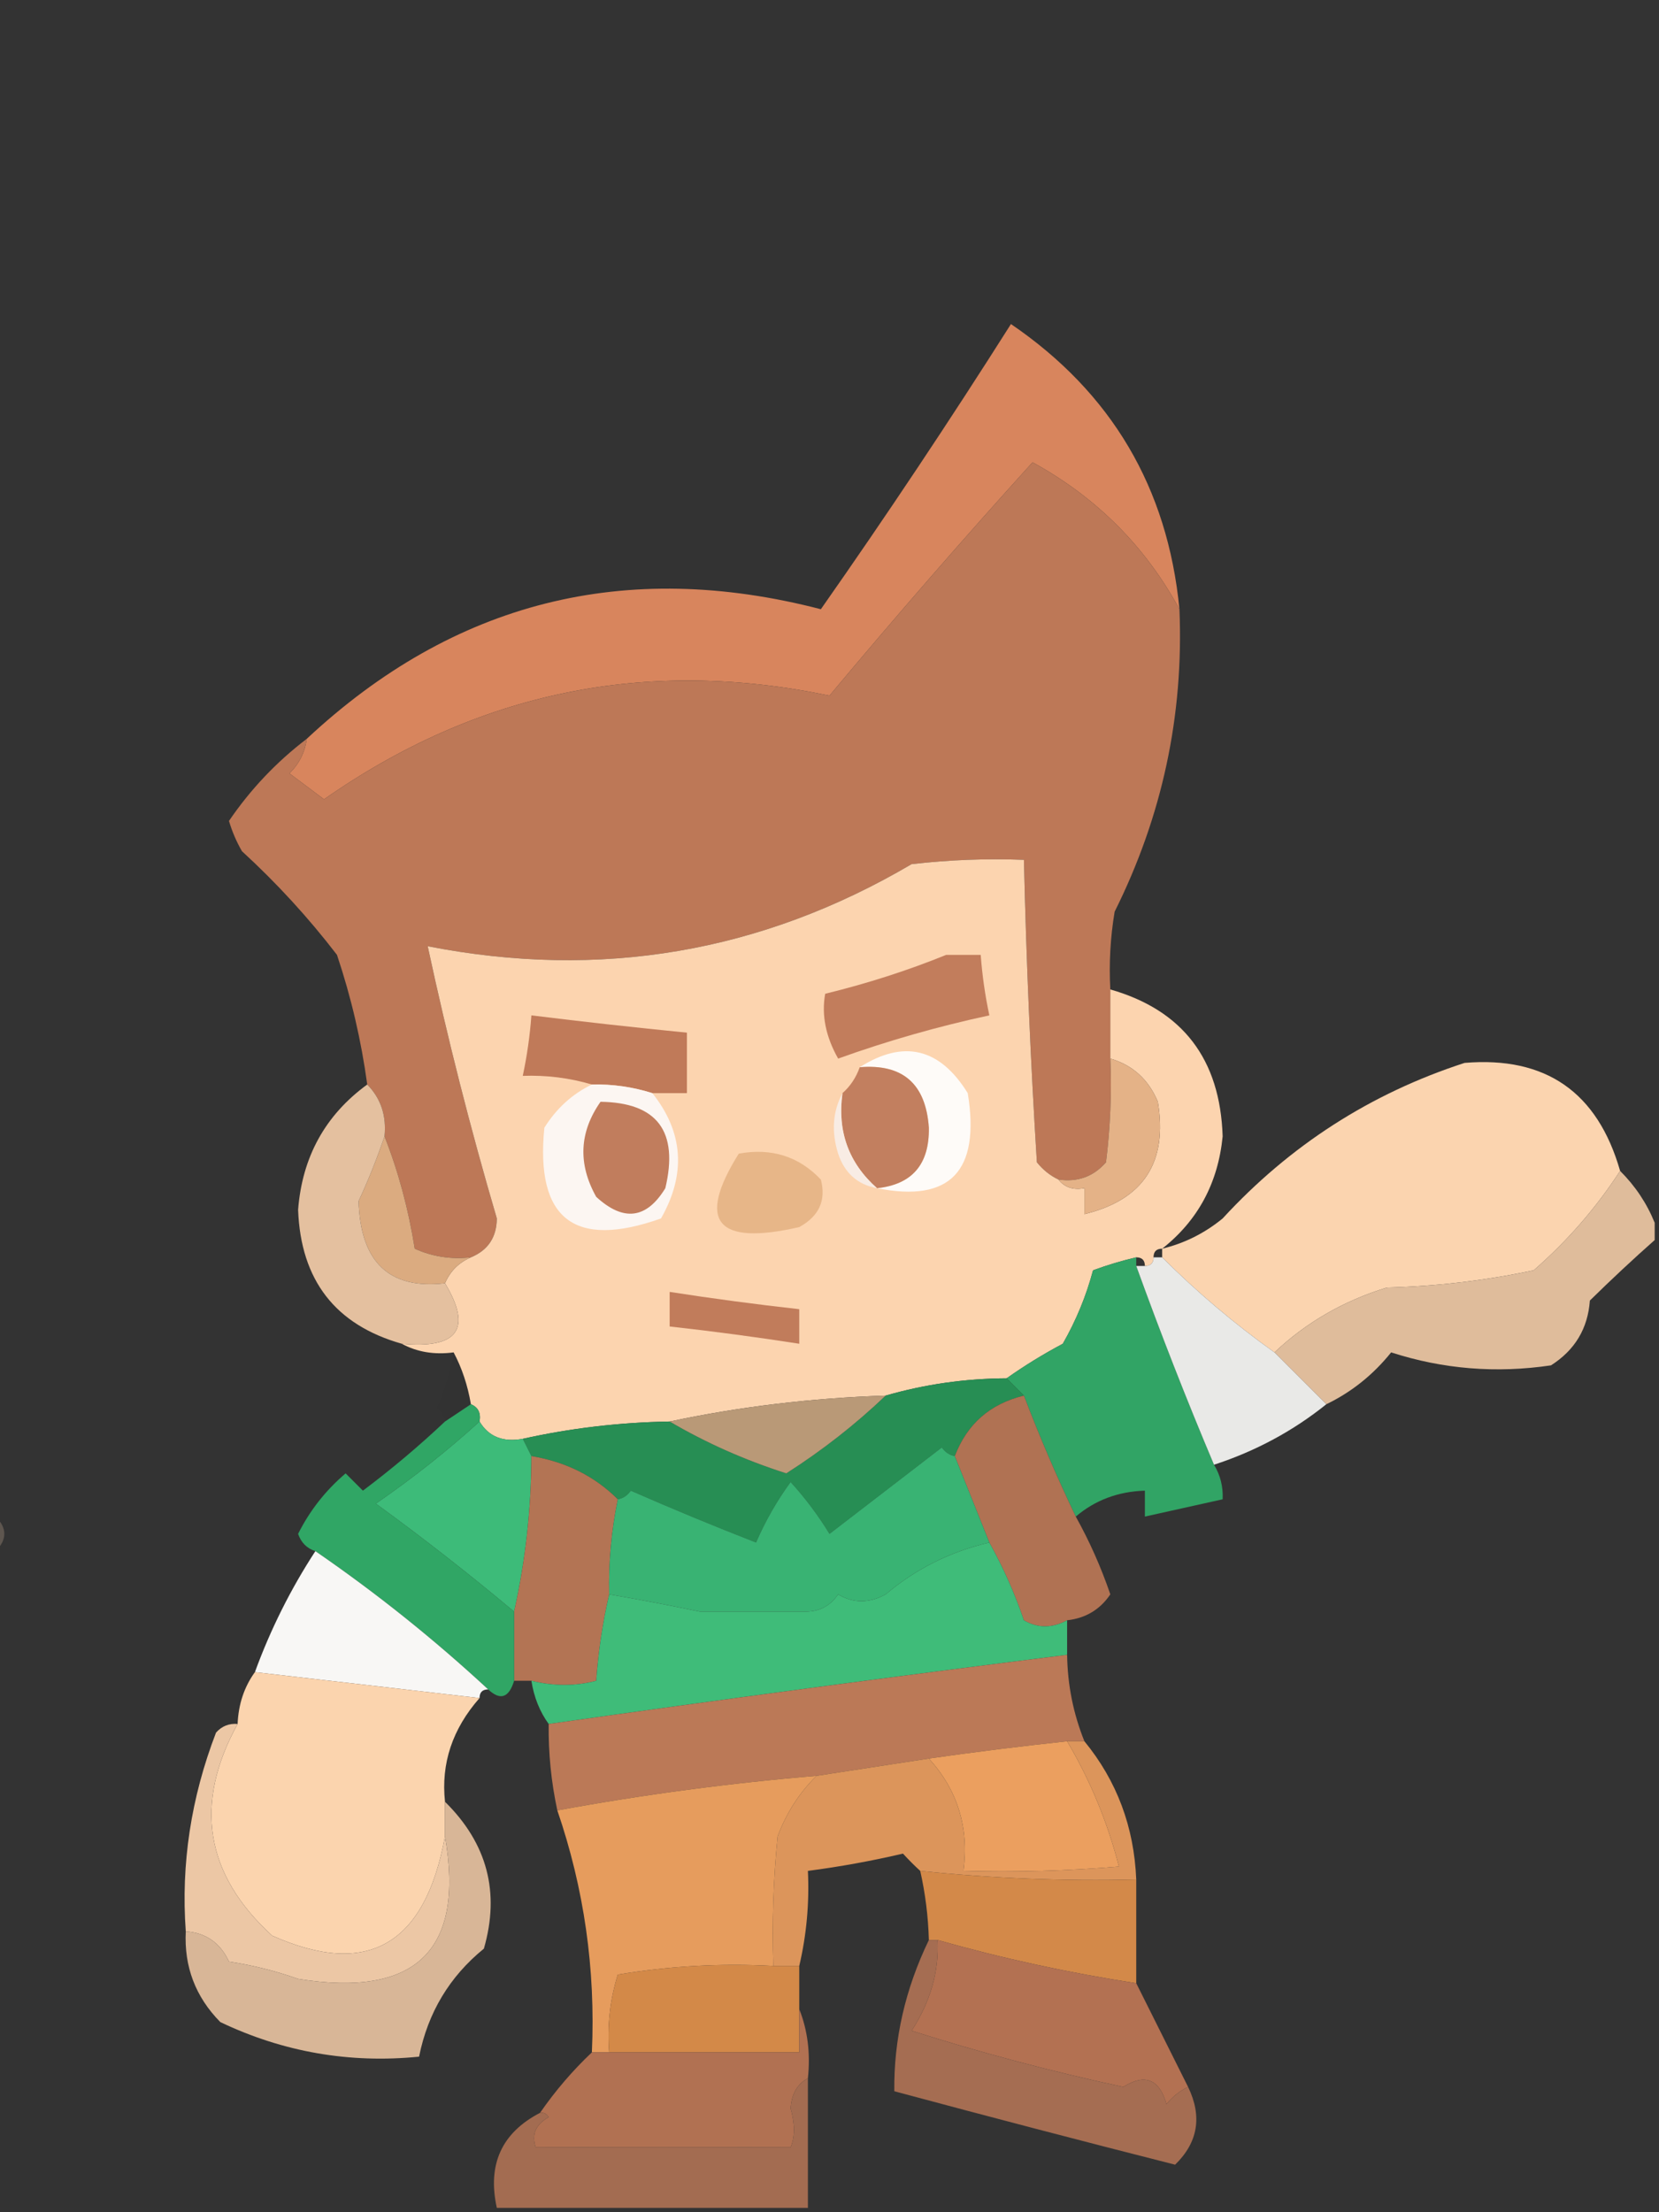 <?xml version="1.0" encoding="UTF-8"?>
<!DOCTYPE svg PUBLIC "-//W3C//DTD SVG 1.1//EN" "http://www.w3.org/Graphics/SVG/1.1/DTD/svg11.dtd">
<svg xmlns="http://www.w3.org/2000/svg" version="1.1" width="192px" height="256px" style="shape-rendering:geometricPrecision; text-rendering:geometricPrecision; image-rendering:optimizeQuality; fill-rule:evenodd; clip-rule:evenodd" xmlns:xlink="http://www.w3.org/1999/xlink">
<rect width="100%" height="100%" fill="#333333" stroke="none"/>
<g><path style="opacity:1" fill="#d8855d" d="M 136.5,70.5 C 132.549,63.216 126.882,57.549 119.5,53.5C 111.486,62.347 103.652,71.347 96,80.5C 74.781,76.065 55.281,80.065 37.5,92.5C 36.167,91.5 34.833,90.5 33.5,89.5C 34.63,88.378 35.297,87.044 35.5,85.5C 52.502,69.624 72.336,64.624 95,70.5C 102.571,59.702 109.904,48.702 117,37.5C 128.638,45.439 135.138,56.439 136.5,70.5 Z"/></g>
<g><path style="opacity:1" fill="#bd7857" d="M 136.5,70.5 C 137.007,82.799 134.507,94.465 129,105.5C 128.502,108.482 128.335,111.482 128.5,114.5C 128.5,117.167 128.5,119.833 128.5,122.5C 128.666,126.514 128.499,130.514 128,134.5C 126.556,136.155 124.722,136.822 122.5,136.5C 121.542,136.047 120.708,135.381 120,134.5C 119.272,122.84 118.772,111.174 118.5,99.5C 114.154,99.334 109.821,99.501 105.5,100C 88.114,110.234 69.447,113.401 49.5,109.5C 51.775,120.101 54.442,130.601 57.5,141C 57.478,143.183 56.478,144.683 54.5,145.5C 52.208,145.756 50.041,145.423 48,144.5C 47.275,139.923 46.108,135.59 44.5,131.5C 44.741,129.102 44.074,127.102 42.5,125.5C 41.809,120.402 40.642,115.402 39,110.5C 35.702,106.2 32.035,102.2 28,98.5C 27.362,97.391 26.862,96.225 26.5,95C 28.988,91.345 31.988,88.178 35.5,85.5C 35.297,87.044 34.63,88.378 33.5,89.5C 34.833,90.5 36.167,91.5 37.5,92.5C 55.281,80.065 74.781,76.065 96,80.5C 103.652,71.347 111.486,62.347 119.5,53.5C 126.882,57.549 132.549,63.216 136.5,70.5 Z"/></g>
<g><path style="opacity:1" fill="#fcd4af" d="M 122.5,136.5 C 123.209,137.404 124.209,137.737 125.5,137.5C 125.5,138.5 125.5,139.5 125.5,140.5C 132.332,138.845 135.166,134.512 134,127.5C 132.924,124.921 131.091,123.254 128.5,122.5C 128.5,119.833 128.5,117.167 128.5,114.5C 136.878,116.898 141.211,122.565 141.5,131.5C 140.968,136.903 138.635,141.236 134.5,144.5C 133.833,144.5 133.5,144.833 133.5,145.5C 133.5,146.167 133.167,146.5 132.5,146.5C 132.5,145.833 132.167,145.5 131.5,145.5C 129.821,145.892 128.154,146.392 126.5,147C 125.714,149.96 124.548,152.794 123,155.5C 120.686,156.733 118.519,158.067 116.5,159.5C 111.703,159.523 107.036,160.189 102.5,161.5C 93.943,161.779 85.609,162.779 77.5,164.5C 71.723,164.597 66.057,165.264 60.5,166.5C 58.219,166.923 56.552,166.256 55.5,164.5C 55.672,163.508 55.338,162.842 54.5,162.5C 54.125,160.302 53.458,158.302 52.5,156.5C 50.265,156.795 48.265,156.461 46.5,155.5C 53.008,156.109 54.675,153.775 51.5,148.5C 52.1,147.1 53.1,146.1 54.5,145.5C 56.478,144.683 57.478,143.183 57.5,141C 54.442,130.601 51.775,120.101 49.5,109.5C 69.447,113.401 88.114,110.234 105.5,100C 109.821,99.501 114.154,99.334 118.5,99.5C 118.772,111.174 119.272,122.84 120,134.5C 120.708,135.381 121.542,136.047 122.5,136.5 Z"/></g>
<g><path style="opacity:1" fill="#c27d5c" d="M 109.5,110.5 C 110.833,110.5 112.167,110.5 113.5,110.5C 113.674,112.861 114.007,115.194 114.5,117.5C 108.545,118.78 102.712,120.447 97,122.5C 95.559,119.953 95.059,117.453 95.5,115C 100.401,113.802 105.068,112.302 109.5,110.5 Z"/></g>
<g><path style="opacity:1" fill="#c07a59" d="M 75.5,126.5 C 73.236,125.781 70.903,125.448 68.5,125.5C 65.904,124.735 63.237,124.401 60.5,124.5C 60.993,122.194 61.326,119.861 61.5,117.5C 67.49,118.24 73.49,118.906 79.5,119.5C 79.5,121.833 79.5,124.167 79.5,126.5C 78.167,126.5 76.833,126.5 75.5,126.5 Z"/></g>
<g><path style="opacity:1" fill="#fefbf8" d="M 101.5,137.5 C 105.568,137.069 107.568,134.736 107.5,130.5C 107.146,125.42 104.479,123.087 99.5,123.5C 104.593,120.269 108.759,121.269 112,126.5C 113.471,135.526 109.971,139.193 101.5,137.5 Z"/></g>
<g><path style="opacity:1" fill="#c27f5f" d="M 99.5,123.5 C 104.479,123.087 107.146,125.42 107.5,130.5C 107.568,134.736 105.568,137.069 101.5,137.5C 98.22,134.595 96.887,130.929 97.5,126.5C 98.401,125.71 99.068,124.71 99.5,123.5 Z"/></g>
<g><path style="opacity:0.999" fill="#fbd4af" d="M 187.5,135.5 C 184.713,139.788 181.38,143.621 177.5,147C 171.915,148.186 166.249,148.852 160.5,149C 155.501,150.533 151.167,153.033 147.5,156.5C 142.848,153.179 138.515,149.513 134.5,145.5C 134.5,145.167 134.5,144.833 134.5,144.5C 137.09,143.872 139.423,142.705 141.5,141C 149.291,132.531 158.624,126.531 169.5,123C 178.888,122.213 184.888,126.379 187.5,135.5 Z"/></g>
<g><path style="opacity:1" fill="#e4b287" d="M 128.5,122.5 C 131.091,123.254 132.924,124.921 134,127.5C 135.166,134.512 132.332,138.845 125.5,140.5C 125.5,139.5 125.5,138.5 125.5,137.5C 124.209,137.737 123.209,137.404 122.5,136.5C 124.722,136.822 126.556,136.155 128,134.5C 128.499,130.514 128.666,126.514 128.5,122.5 Z"/></g>
<g><path style="opacity:1" fill="#fcf6f2" d="M 68.5,125.5 C 70.903,125.448 73.236,125.781 75.5,126.5C 79.092,131.017 79.425,135.85 76.5,141C 66.453,144.564 61.953,141.064 63,130.5C 64.406,128.256 66.239,126.59 68.5,125.5 Z"/></g>
<g><path style="opacity:1" fill="#c17d5d" d="M 69.5,127.5 C 76.063,127.589 78.563,130.922 77,137.5C 74.823,141.065 72.156,141.399 69,138.5C 66.868,134.686 67.035,131.019 69.5,127.5 Z"/></g>
<g><path style="opacity:1" fill="#f8ece4" d="M 97.5,126.5 C 96.887,130.929 98.22,134.595 101.5,137.5C 99.248,137.084 97.748,135.751 97,133.5C 96.204,130.961 96.371,128.628 97.5,126.5 Z"/></g>
<g><path style="opacity:1" fill="#e7b688" d="M 85.5,133.5 C 89.287,132.814 92.454,133.814 95,136.5C 95.63,138.903 94.797,140.737 92.5,142C 82.91,144.202 80.577,141.369 85.5,133.5 Z"/></g>
<g><path style="opacity:1" fill="#dbab80" d="M 44.5,131.5 C 46.108,135.59 47.275,139.923 48,144.5C 50.041,145.423 52.208,145.756 54.5,145.5C 53.1,146.1 52.1,147.1 51.5,148.5C 45.054,149.237 41.721,146.07 41.5,139C 42.626,136.577 43.626,134.077 44.5,131.5 Z"/></g>
<g><path style="opacity:1" fill="#e4c09f" d="M 42.5,125.5 C 44.074,127.102 44.741,129.102 44.5,131.5C 43.626,134.077 42.626,136.577 41.5,139C 41.721,146.07 45.054,149.237 51.5,148.5C 54.675,153.775 53.008,156.109 46.5,155.5C 38.808,153.316 34.808,148.149 34.5,140C 34.975,133.878 37.642,129.044 42.5,125.5 Z"/></g>
<g><path style="opacity:1" fill="#dfbc9b" d="M 187.5,135.5 C 189.256,137.249 190.589,139.249 191.5,141.5C 191.5,142.167 191.5,142.833 191.5,143.5C 189.02,145.692 186.52,148.025 184,150.5C 183.768,153.738 182.268,156.238 179.5,158C 173.168,158.941 167.001,158.441 161,156.5C 158.914,159.094 156.414,161.094 153.5,162.5C 151.5,160.5 149.5,158.5 147.5,156.5C 151.167,153.033 155.501,150.533 160.5,149C 166.249,148.852 171.915,148.186 177.5,147C 181.38,143.621 184.713,139.788 187.5,135.5 Z"/></g>
<g><path style="opacity:1" fill="#c17c5b" d="M 77.5,149.5 C 82.484,150.275 87.484,150.942 92.5,151.5C 92.5,152.833 92.5,154.167 92.5,155.5C 87.516,154.725 82.516,154.058 77.5,153.5C 77.5,152.167 77.5,150.833 77.5,149.5 Z"/></g>
<g><path style="opacity:1" fill="#31a465" d="M 131.5,145.5 C 131.5,145.833 131.5,146.167 131.5,146.5C 134.324,154.316 137.324,161.983 140.5,169.5C 141.234,170.708 141.567,172.041 141.5,173.5C 138.5,174.167 135.5,174.833 132.5,175.5C 132.5,174.5 132.5,173.5 132.5,172.5C 129.406,172.597 126.74,173.597 124.5,175.5C 122.298,170.886 120.298,166.22 118.5,161.5C 117.833,160.833 117.167,160.167 116.5,159.5C 118.519,158.067 120.686,156.733 123,155.5C 124.548,152.794 125.714,149.96 126.5,147C 128.154,146.392 129.821,145.892 131.5,145.5 Z"/></g>
<g><path style="opacity:0.012" fill="#1a1b1a" d="M 52.5,156.5 C 53.458,158.302 54.125,160.302 54.5,162.5C 53.5,163.167 52.5,163.833 51.5,164.5C 51.389,163.883 51.056,163.383 50.5,163C 51.397,160.913 52.064,158.746 52.5,156.5 Z"/></g>
<g><path style="opacity:1" fill="#e9e9e7" d="M 133.5,145.5 C 133.833,145.5 134.167,145.5 134.5,145.5C 138.515,149.513 142.848,153.179 147.5,156.5C 149.5,158.5 151.5,160.5 153.5,162.5C 149.653,165.593 145.32,167.926 140.5,169.5C 137.324,161.983 134.324,154.316 131.5,146.5C 131.833,146.5 132.167,146.5 132.5,146.5C 133.167,146.5 133.5,146.167 133.5,145.5 Z"/></g>
<g><path style="opacity:1" fill="#278e54" d="M 116.5,159.5 C 117.167,160.167 117.833,160.833 118.5,161.5C 114.587,162.45 111.92,164.783 110.5,168.5C 109.883,168.389 109.383,168.056 109,167.5C 104.667,170.833 100.333,174.167 96,177.5C 94.692,175.359 93.192,173.359 91.5,171.5C 89.91,173.68 88.576,176.013 87.5,178.5C 82.609,176.593 77.776,174.593 73,172.5C 72.617,173.056 72.117,173.389 71.5,173.5C 68.825,170.829 65.492,169.162 61.5,168.5C 61.167,167.833 60.833,167.167 60.5,166.5C 66.057,165.264 71.723,164.597 77.5,164.5C 81.69,166.962 86.19,168.962 91,170.5C 95.157,167.847 98.99,164.847 102.5,161.5C 107.036,160.189 111.703,159.523 116.5,159.5 Z"/></g>
<g><path style="opacity:1" fill="#b99977" d="M 102.5,161.5 C 98.99,164.847 95.157,167.847 91,170.5C 86.19,168.962 81.69,166.962 77.5,164.5C 85.609,162.779 93.943,161.779 102.5,161.5 Z"/></g>
<g><path style="opacity:1" fill="#3dbb79" d="M 55.5,164.5 C 56.552,166.256 58.219,166.923 60.5,166.5C 60.833,167.167 61.167,167.833 61.5,168.5C 61.486,174.581 60.819,180.581 59.5,186.5C 54.329,182.166 48.995,178 43.5,174C 47.782,171.046 51.782,167.879 55.5,164.5 Z"/></g>
<g><path style="opacity:1" fill="#b07253" d="M 118.5,161.5 C 120.298,166.22 122.298,170.886 124.5,175.5C 126.093,178.356 127.427,181.356 128.5,184.5C 127.312,186.262 125.645,187.262 123.5,187.5C 121.761,188.434 120.095,188.434 118.5,187.5C 117.427,184.356 116.093,181.356 114.5,178.5C 113.164,175.162 111.831,171.829 110.5,168.5C 111.92,164.783 114.587,162.45 118.5,161.5 Z"/></g>
<g><path style="opacity:1" fill="#b37454" d="M 61.5,168.5 C 65.492,169.162 68.825,170.829 71.5,173.5C 70.756,177.119 70.423,180.785 70.5,184.5C 69.749,187.747 69.249,191.081 69,194.5C 66.606,195.136 64.106,195.136 61.5,194.5C 60.833,194.5 60.167,194.5 59.5,194.5C 59.5,191.833 59.5,189.167 59.5,186.5C 60.819,180.581 61.486,174.581 61.5,168.5 Z"/></g>
<g><path style="opacity:1" fill="#30a665" d="M 54.5,162.5 C 55.338,162.842 55.672,163.508 55.5,164.5C 51.782,167.879 47.782,171.046 43.5,174C 48.995,178 54.329,182.166 59.5,186.5C 59.5,189.167 59.5,191.833 59.5,194.5C 58.895,196.481 57.895,196.815 56.5,195.5C 50.238,189.697 43.571,184.364 36.5,179.5C 35.522,179.189 34.855,178.522 34.5,177.5C 35.851,174.804 37.684,172.47 40,170.5C 40.667,171.167 41.333,171.833 42,172.5C 45.333,169.998 48.499,167.332 51.5,164.5C 52.5,163.833 53.5,163.167 54.5,162.5 Z"/></g>
<g><path style="opacity:0.247" fill="#e3c3a6" d="M -0.5,175.5 C 0.833,176.833 0.833,178.167 -0.5,179.5C -0.5,178.167 -0.5,176.833 -0.5,175.5 Z"/></g>
<g><path style="opacity:1" fill="#3fbc79" d="M 114.5,178.5 C 116.093,181.356 117.427,184.356 118.5,187.5C 120.095,188.434 121.761,188.434 123.5,187.5C 123.5,188.833 123.5,190.167 123.5,191.5C 103.462,194.005 83.462,196.671 63.5,199.5C 62.462,198.07 61.796,196.403 61.5,194.5C 64.106,195.136 66.606,195.136 69,194.5C 69.249,191.081 69.749,187.747 70.5,184.5C 73.999,185.1 77.499,185.766 81,186.5C 85,186.5 89,186.5 93,186.5C 94.711,186.561 96.044,185.894 97,184.5C 98.756,185.548 100.59,185.548 102.5,184.5C 105.977,181.556 109.977,179.556 114.5,178.5 Z"/></g>
<g><path style="opacity:1" fill="#f8f7f5" d="M 36.5,179.5 C 43.571,184.364 50.238,189.697 56.5,195.5C 55.833,195.5 55.5,195.833 55.5,196.5C 46.835,195.5 38.169,194.5 29.5,193.5C 31.308,188.55 33.642,183.883 36.5,179.5 Z"/></g>
<g><path style="opacity:1" fill="#39b373" d="M 110.5,168.5 C 111.831,171.829 113.164,175.162 114.5,178.5C 109.977,179.556 105.977,181.556 102.5,184.5C 100.59,185.548 98.756,185.548 97,184.5C 96.044,185.894 94.711,186.561 93,186.5C 89,186.5 85,186.5 81,186.5C 77.499,185.766 73.999,185.1 70.5,184.5C 70.423,180.785 70.756,177.119 71.5,173.5C 72.117,173.389 72.617,173.056 73,172.5C 77.776,174.593 82.609,176.593 87.5,178.5C 88.576,176.013 89.91,173.68 91.5,171.5C 93.192,173.359 94.692,175.359 96,177.5C 100.333,174.167 104.667,170.833 109,167.5C 109.383,168.056 109.883,168.389 110.5,168.5 Z"/></g>
<g><path style="opacity:1" fill="#bb7957" d="M 123.5,191.5 C 123.547,194.969 124.213,198.302 125.5,201.5C 124.833,201.5 124.167,201.5 123.5,201.5C 118.153,202.073 112.82,202.74 107.5,203.5C 103.167,204.167 98.833,204.833 94.5,205.5C 84.426,206.342 74.426,207.676 64.5,209.5C 63.793,206.214 63.459,202.881 63.5,199.5C 83.462,196.671 103.462,194.005 123.5,191.5 Z"/></g>
<g><path style="opacity:1" fill="#fbd4ae" d="M 29.5,193.5 C 38.169,194.5 46.835,195.5 55.5,196.5C 52.358,200.068 51.025,204.068 51.5,208.5C 51.5,209.833 51.5,211.167 51.5,212.5C 49.206,225.082 42.54,228.915 31.5,224C 23.736,216.914 22.402,208.747 27.5,199.5C 27.595,197.214 28.262,195.214 29.5,193.5 Z"/></g>
<g><path style="opacity:1" fill="#eb9f5f" d="M 123.5,201.5 C 126.175,206.021 128.175,210.854 129.5,216C 123.509,216.499 117.509,216.666 111.5,216.5C 112.163,211.493 110.83,207.16 107.5,203.5C 112.82,202.74 118.153,202.073 123.5,201.5 Z"/></g>
<g><path style="opacity:1" fill="#dc955b" d="M 123.5,201.5 C 124.167,201.5 124.833,201.5 125.5,201.5C 129.25,206.074 131.25,211.407 131.5,217.5C 123.133,217.705 114.8,217.371 106.5,216.5C 105.849,215.909 105.182,215.243 104.5,214.5C 100.869,215.352 97.202,216.019 93.5,216.5C 93.677,220.234 93.344,223.901 92.5,227.5C 91.5,227.5 90.5,227.5 89.5,227.5C 89.334,222.489 89.501,217.489 90,212.5C 91.012,209.798 92.512,207.465 94.5,205.5C 98.833,204.833 103.167,204.167 107.5,203.5C 110.83,207.16 112.163,211.493 111.5,216.5C 117.509,216.666 123.509,216.499 129.5,216C 128.175,210.854 126.175,206.021 123.5,201.5 Z"/></g>
<g><path style="opacity:1" fill="#e69c5d" d="M 94.5,205.5 C 92.512,207.465 91.012,209.798 90,212.5C 89.501,217.489 89.334,222.489 89.5,227.5C 83.463,227.171 77.463,227.504 71.5,228.5C 70.593,231.421 70.26,234.421 70.5,237.5C 69.833,237.5 69.167,237.5 68.5,237.5C 68.934,227.871 67.601,218.538 64.5,209.5C 74.426,207.676 84.426,206.342 94.5,205.5 Z"/></g>
<g><path style="opacity:1" fill="#ecc7a5" d="M 27.5,199.5 C 22.402,208.747 23.736,216.914 31.5,224C 42.54,228.915 49.206,225.082 51.5,212.5C 53.804,225.694 48.137,231.194 34.5,229C 31.899,228.08 29.232,227.413 26.5,227C 25.491,224.828 23.824,223.662 21.5,223.5C 20.936,215.71 22.102,208.043 25,200.5C 25.671,199.748 26.504,199.414 27.5,199.5 Z"/></g>
<g><path style="opacity:1" fill="#d38949" d="M 106.5,216.5 C 114.8,217.371 123.133,217.705 131.5,217.5C 131.5,221.5 131.5,225.5 131.5,229.5C 123.726,228.306 116.059,226.64 108.5,224.5C 108.167,224.5 107.833,224.5 107.5,224.5C 107.425,221.794 107.092,219.127 106.5,216.5 Z"/></g>
<g><path style="opacity:1" fill="#d38948" d="M 89.5,227.5 C 90.5,227.5 91.5,227.5 92.5,227.5C 92.5,229.167 92.5,230.833 92.5,232.5C 92.5,234.167 92.5,235.833 92.5,237.5C 85.167,237.5 77.833,237.5 70.5,237.5C 70.26,234.421 70.593,231.421 71.5,228.5C 77.463,227.504 83.463,227.171 89.5,227.5 Z"/></g>
<g><path style="opacity:1" fill="#d8b697" d="M 51.5,208.5 C 56.386,213.316 57.886,218.983 56,225.5C 52.025,228.732 49.525,232.898 48.5,238C 40.449,238.803 32.783,237.469 25.5,234C 22.627,231.087 21.294,227.587 21.5,223.5C 23.824,223.662 25.491,224.828 26.5,227C 29.232,227.413 31.899,228.08 34.5,229C 48.137,231.194 53.804,225.694 51.5,212.5C 51.5,211.167 51.5,209.833 51.5,208.5 Z"/></g>
<g><path style="opacity:1" fill="#b37152" d="M 108.5,224.5 C 116.059,226.64 123.726,228.306 131.5,229.5C 133.5,233.5 135.5,237.5 137.5,241.5C 136.542,241.953 135.708,242.619 135,243.5C 134.173,240.584 132.506,239.917 130,241.5C 121.719,239.721 113.552,237.555 105.5,235C 107.69,231.625 108.69,228.125 108.5,224.5 Z"/></g>
<g><path style="opacity:1" fill="#a56d52" d="M 107.5,224.5 C 107.833,224.5 108.167,224.5 108.5,224.5C 108.69,228.125 107.69,231.625 105.5,235C 113.552,237.555 121.719,239.721 130,241.5C 132.506,239.917 134.173,240.584 135,243.5C 135.708,242.619 136.542,241.953 137.5,241.5C 139.153,244.916 138.653,247.916 136,250.5C 125.145,247.745 114.312,244.911 103.5,242C 103.433,235.991 104.767,230.158 107.5,224.5 Z"/></g>
<g><path style="opacity:1" fill="#b17152" d="M 92.5,232.5 C 93.473,234.948 93.806,237.615 93.5,240.5C 92.275,241.152 91.608,242.319 91.5,244C 92.009,245.777 92.009,247.277 91.5,248.5C 81.612,248.461 71.779,248.461 62,248.5C 61.493,247.004 61.993,245.837 63.5,245C 63.272,244.601 62.938,244.435 62.5,244.5C 64.273,241.94 66.273,239.607 68.5,237.5C 69.167,237.5 69.833,237.5 70.5,237.5C 77.833,237.5 85.167,237.5 92.5,237.5C 92.5,235.833 92.5,234.167 92.5,232.5 Z"/></g>
<g><path style="opacity:1" fill="#a36c51" d="M 93.5,240.5 C 93.5,245.5 93.5,250.5 93.5,255.5C 81.5,255.5 69.5,255.5 57.5,255.5C 56.389,250.475 58.056,246.808 62.5,244.5C 62.938,244.435 63.272,244.601 63.5,245C 61.993,245.837 61.493,247.004 62,248.5C 71.779,248.461 81.612,248.461 91.5,248.5C 92.009,247.277 92.009,245.777 91.5,244C 91.608,242.319 92.275,241.152 93.5,240.5 Z"/></g>
</svg>
